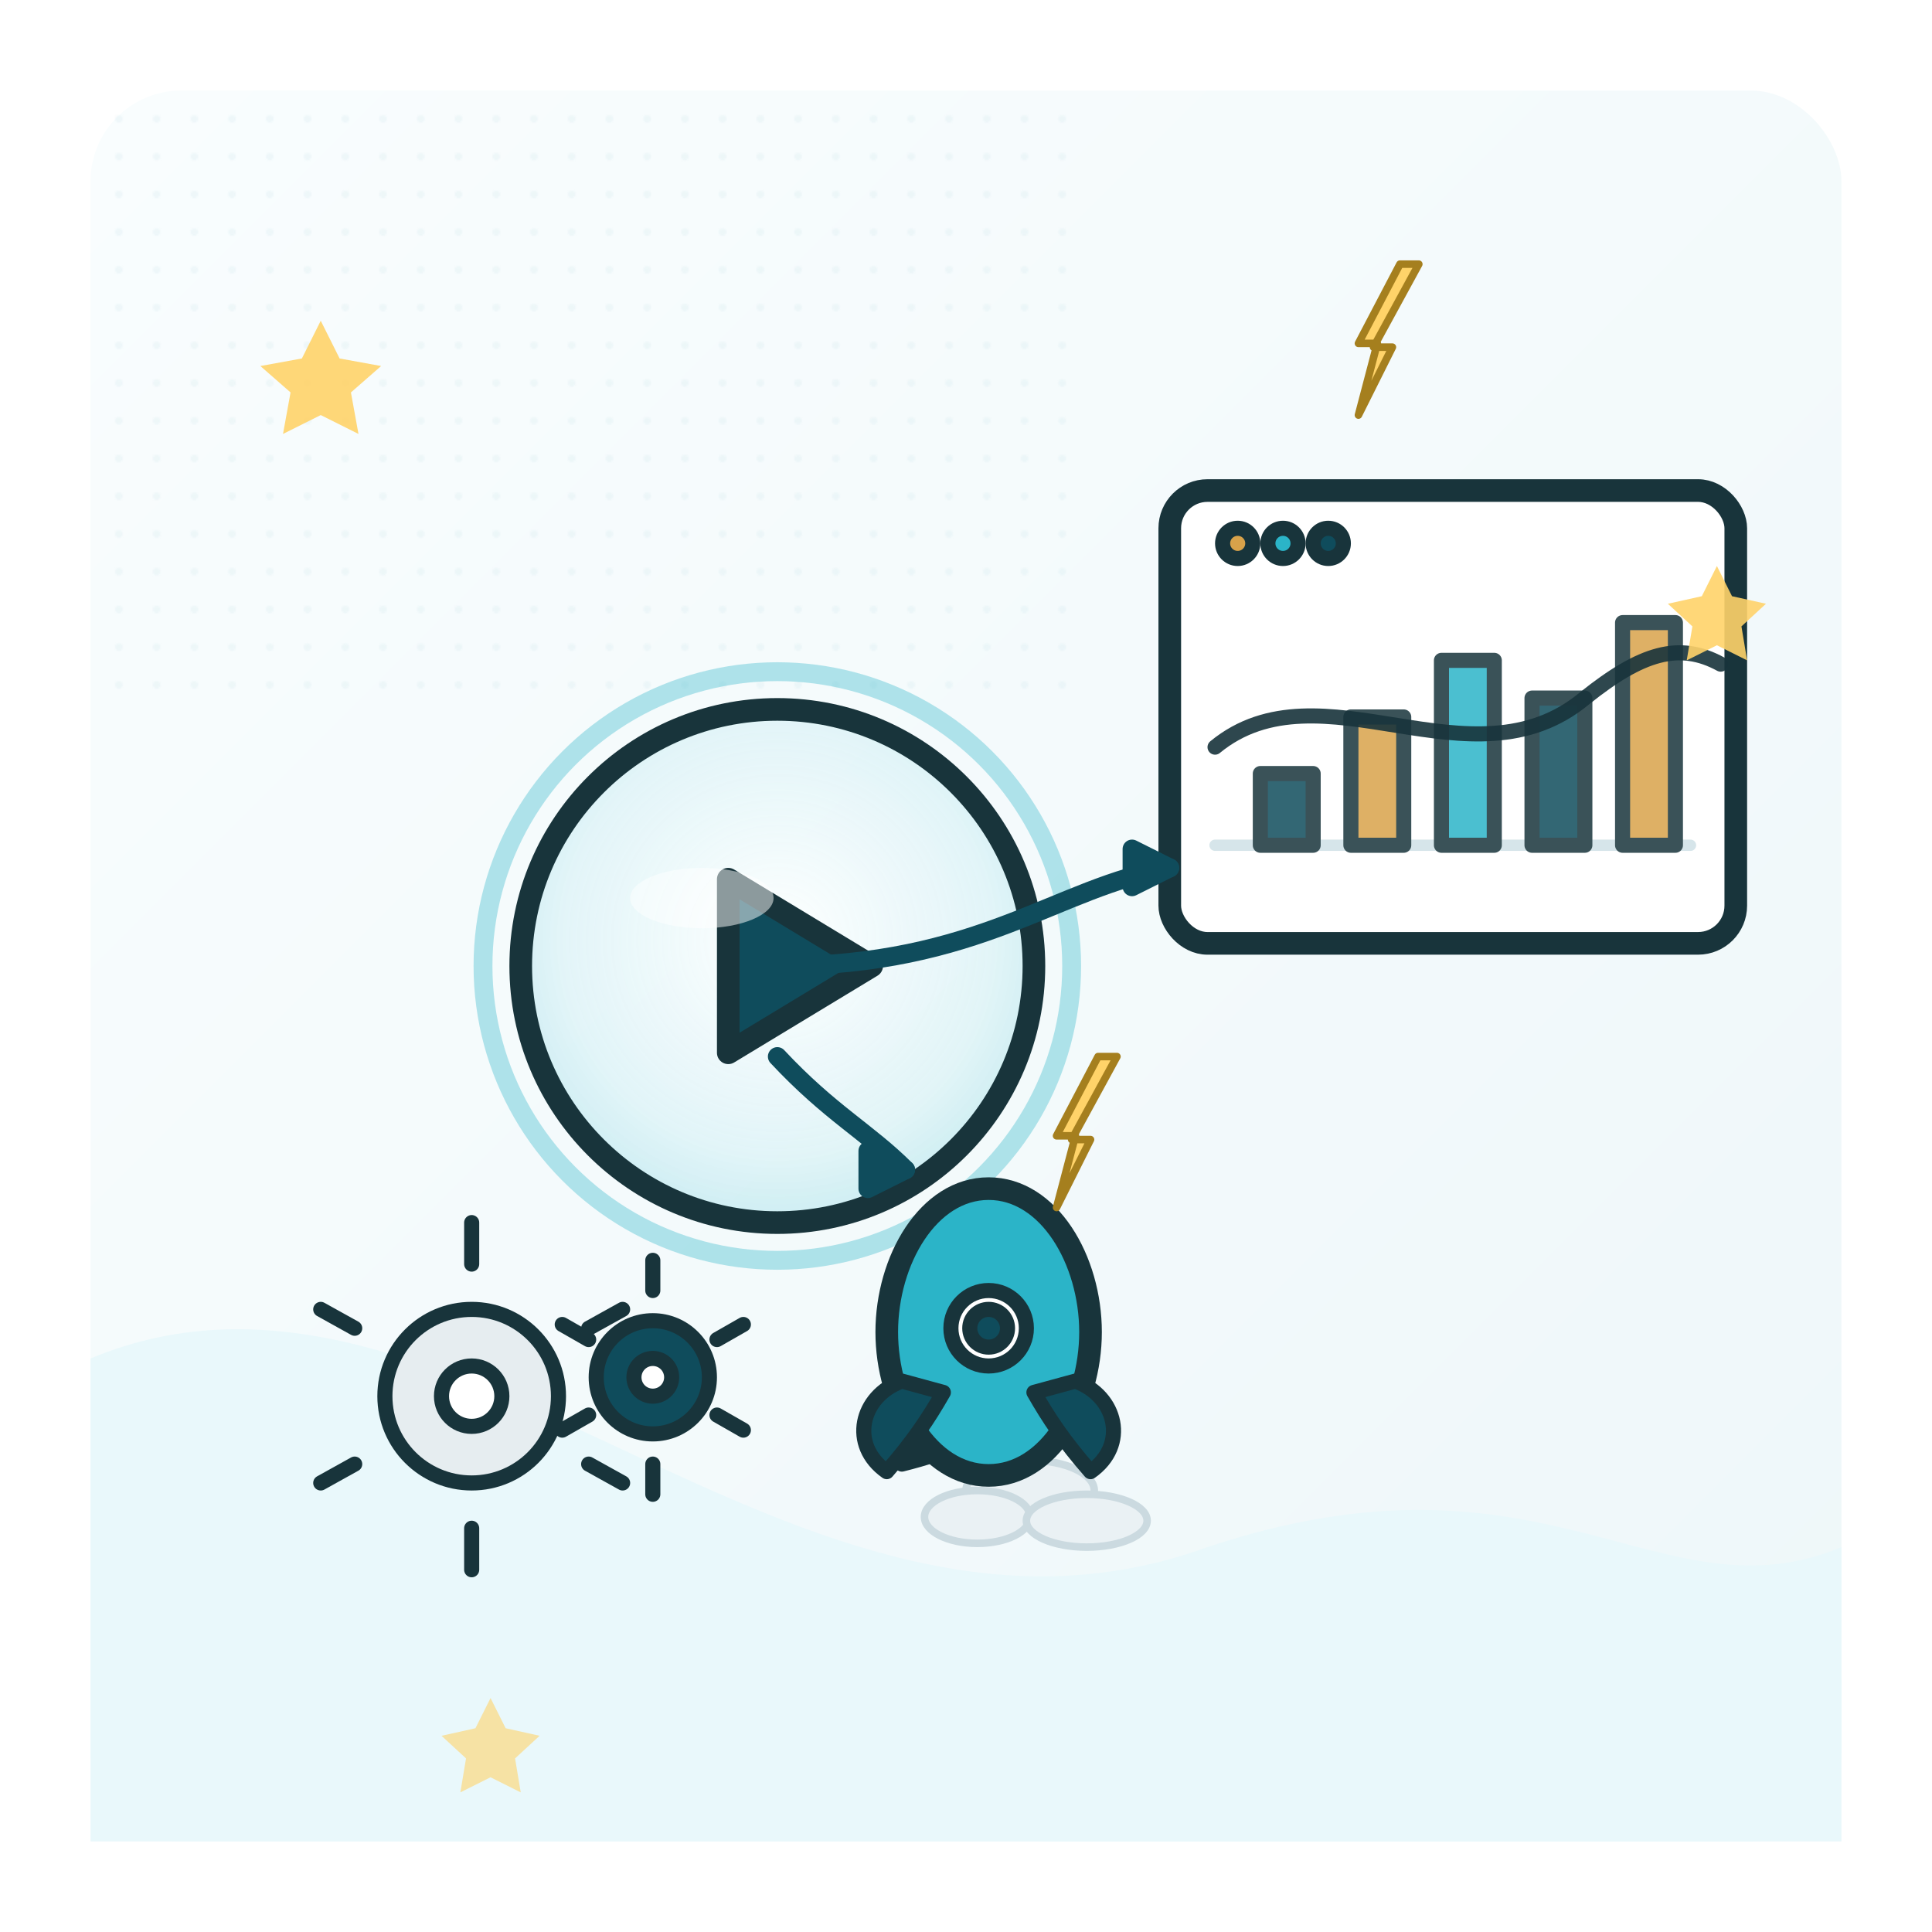 <!-- SVG carré 1024x1024 — "Activer" (style BD, même charte que Observer/Structurer) -->
<svg xmlns="http://www.w3.org/2000/svg" width="1024" height="1024" viewBox="0 0 1024 1024" role="img" aria-labelledby="title desc">
  <title>Activer — visuel symbolique sans texte</title>
  <desc>Bouton “play” central, fusée en décollage, engrenages et tableau de bord : mise en production / activation.</desc>

  <!-- =================== STYLES (palette & traits) =================== -->
  <style>
    :root{
      --brand: #0f4c5c;   /* bleu pétrole */
      --brand2:#2bb4c8;   /* turquoise */
      --accent:#d8a24a;   /* ocre */
      --ink:#18343b;      /* encre sombre pour contours */
      --paper:#ffffff;    /* fond clair */
      --muted:#e6edf0;    /* gris très clair */
    }
    .stroke-ink{ stroke: #18343b; stroke-width: 8; stroke-linecap: round; stroke-linejoin: round; }
    .stroke-ink-thick{ stroke: #18343b; stroke-width: 12; stroke-linecap: round; stroke-linejoin: round; }
    .fill-brand{ fill: #0f4c5c; }
    .fill-brand2{ fill: #2bb4c8; }
    .fill-accent{ fill: #d8a24a; }
    .fill-paper{ fill: #ffffff; }
    .fill-muted{ fill: #e6edf0; }
  </style>

  <!-- =================== DEFS (dégradés, trames, ombres) =================== -->
  <defs>
    <linearGradient id="bgGrad" x1="0" y1="0" x2="1" y2="1">
      <stop offset="0%" stop-color="#f9fdfe"></stop>
      <stop offset="100%" stop-color="#eef7f9"></stop>
    </linearGradient>
    <pattern id="halftone" width="20" height="20" patternUnits="userSpaceOnUse">
      <circle cx="3" cy="3" r="2" fill="#cfe7ec" opacity="0.5"></circle>
    </pattern>
    <filter id="softShadow" x="-20%" y="-20%" width="140%" height="140%">
      <feDropShadow dx="0" dy="6" stdDeviation="10" flood-color="#0f4c5c" flood-opacity="0.15"></feDropShadow>
    </filter>
    <filter id="glow">
      <feDropShadow dx="0" dy="0" stdDeviation="8" flood-color="#2bb4c8" flood-opacity="0.45"></feDropShadow>
    </filter>
    <radialGradient id="btnGrad" cx="50%" cy="45%" r="60%">
      <stop offset="0%" stop-color="#ffffff" stop-opacity="0.95"></stop>
      <stop offset="70%" stop-color="#dff4f7" stop-opacity="0.85"></stop>
      <stop offset="100%" stop-color="#bfe9ef" stop-opacity="0.9"></stop>
    </radialGradient>
  </defs>

  <!-- =================== ARRIÈRE-PLAN =================== -->
  <g filter="url(#softShadow)">
    <rect x="48" y="48" width="928" height="928" rx="48" fill="url(#bgGrad)"></rect>
    <!-- Vague décorative -->
    <path d="M48,720 C240,640 420,900 640,820 C820,760 880,860 976,820 L976,976 L48,976 Z" fill="#e9f8fb"></path>
    <!-- Halftone -->
    <rect x="48" y="48" width="520" height="320" fill="url(#halftone)" opacity="0.45"></rect>
  </g>

  <!-- =================== TABLEAU DE BORD (à droite) =================== -->
  <g transform="translate(620,260)" filter="url(#softShadow)">
    <rect x="0" y="0" width="300" height="240" rx="20" class="fill-paper stroke-ink-thick"></rect>
    <!-- Barres -->
    <g class="stroke-ink" fill="none" opacity="0.85">
      <line x1="24" y1="188" x2="276" y2="188" stroke="#cfe1e6" stroke-width="6"></line>
      <rect x="48" y="150" width="28" height="38" class="fill-brand"></rect>
      <rect x="96" y="120" width="28" height="68" class="fill-accent"></rect>
      <rect x="144" y="90" width="28" height="98" class="fill-brand2"></rect>
      <rect x="192" y="110" width="28" height="78" class="fill-brand"></rect>
      <rect x="240" y="70" width="28" height="118" class="fill-accent"></rect>
    </g>
    <!-- Ligne -->
    <path d="M24,136 C80,90 160,160 220,110 250,86 270,80 292,92" fill="none" stroke="#2bb4c8" stroke-width="8" class="stroke-ink" opacity="0.9"></path>
    <!-- Voyants -->
    <circle cx="36" cy="28" r="8" class="fill-accent stroke-ink"></circle>
    <circle cx="60" cy="28" r="8" class="fill-brand2 stroke-ink"></circle>
    <circle cx="84" cy="28" r="8" class="fill-brand stroke-ink"></circle>
  </g>

  <!-- =================== BOUTON "PLAY" (central) =================== -->
  <g transform="translate(256,356)" filter="url(#glow)">
    <circle cx="156" cy="156" r="136" fill="url(#btnGrad)" class="stroke-ink-thick"></circle>
    <circle cx="156" cy="156" r="156" fill="none" stroke="#2bb4c8" stroke-width="10" opacity="0.35"></circle>
    <!-- Icône play -->
    <path d="M130,110 L130,202 L206,156 Z" class="fill-brand stroke-ink-thick"></path>
    <!-- Reflets -->
    <ellipse cx="116" cy="120" rx="38" ry="16" fill="#ffffff" opacity="0.5"></ellipse>
  </g>

  <!-- =================== FUSÉE (décollage = activation) =================== -->
  <g transform="translate(460,620)">
    <!-- Flamme -->
    <path d="M64,72 C72,110 36,130 18,156 42,150 70,140 84,120 96,104 90,88 64,72 Z" class="fill-accent stroke-ink"></path>
    <!-- Fumée -->
    <g fill="#e9f1f3" stroke="#c7d7dd" stroke-width="4" opacity="0.9">
      <ellipse cx="86" cy="170" rx="34" ry="16"></ellipse>
      <ellipse cx="58" cy="184" rx="28" ry="14"></ellipse>
      <ellipse cx="116" cy="186" rx="32" ry="14"></ellipse>
    </g>
    <!-- Corps -->
    <g transform="translate(0,0)">
      <path d="M64,10 C96,10 118,48 118,86 C118,124 96,162 64,162 C32,162 10,124 10,86 C10,48 32,10 64,10 Z" class="fill-brand2 stroke-ink-thick"></path>
      <circle cx="64" cy="84" r="20" class="fill-paper stroke-ink"></circle>
      <circle cx="64" cy="84" r="10" class="fill-brand stroke-ink"></circle>
    </g>
    <!-- Ailettes -->
    <path d="M18,112 C-4,120 -10,146 10,160 24,144 32,132 40,118 Z" class="fill-brand stroke-ink"></path>
    <path d="M110,112 C132,120 138,146 118,160 104,144 96,132 88,118 Z" class="fill-brand stroke-ink"></path>
  </g>

  <!-- =================== ENGRANAGES (automatisation) =================== -->
  <g transform="translate(250,740)" filter="url(#softShadow)">
    <!-- Grand engrenage -->
    <g>
      <circle cx="0" cy="0" r="46" class="fill-muted stroke-ink"></circle>
      <g class="stroke-ink" fill="none" stroke-width="10">
        <path d="M0,-70 v-22"></path><path d="M0,70 v22"></path>
        <path d="M-62,-36 l-18,-10"></path><path d="M62,36 l18,10"></path>
        <path d="M-62,36 l-18,10"></path><path d="M62,-36 l18,-10"></path>
      </g>
      <circle cx="0" cy="0" r="16" class="fill-paper stroke-ink"></circle>
    </g>
    <!-- Petit engrenage -->
    <g transform="translate(96,-10)">
      <circle cx="0" cy="0" r="30" class="fill-brand stroke-ink"></circle>
      <g class="stroke-ink" fill="none" stroke-width="8">
        <path d="M0,-46 v-16"></path><path d="M0,46 v16"></path>
        <path d="M-34,-20 l-14,-8"></path><path d="M34,20 l14,8"></path>
        <path d="M-34,20 l-14,8"></path><path d="M34,-20 l14,-8"></path>
      </g>
      <circle cx="0" cy="0" r="10" class="fill-paper stroke-ink"></circle>
    </g>
  </g>

  <!-- =================== CONNECTEURS (du bouton vers le dashboard & la fusée) =================== -->
  <g stroke="#0f4c5c" stroke-width="10" stroke-linecap="round" stroke-linejoin="round">
    <!-- Vers dashboard -->
    <path d="M412,512 C520,512 560,470 620,460" fill="none"></path>
    <path d="M620,460 l-20,-10 v20 z" class="fill-brand"></path>
    <!-- Vers fusée -->
    <path d="M412,560 C440,590 460,600 480,620" fill="none"></path>
    <path d="M480,620 l-20,-10 v20 z" class="fill-brand"></path>
  </g>

  <!-- =================== ÉCLAIRS d’activation =================== -->
  <g fill="#ffd369" stroke="#a57f1e" stroke-width="4" stroke-linejoin="round">
    <path d="M560,640 l18,-36 -10,0 24,-44 -10,0 -22,42 10,0 z"></path>
    <path d="M720,220 l18,-36 -10,0 24,-44 -10,0 -22,42 10,0 z"></path>
  </g>

  <!-- =================== ÉTOILES BD =================== -->
  <g fill="#ffd369" opacity="0.9">
    <path d="M170,170 l10,20 22,4 -16,14 4,22 -20,-10 -20,10 4,-22 -16,-14 22,-4z"></path>
    <path d="M910,300 l8,16 18,4 -13,12 3,18 -16,-8 -16,8 3,-18 -13,-12 18,-4z"></path>
    <path d="M260,900 l8,16 18,4 -13,12 3,18 -16,-8 -16,8 3,-18 -13,-12 18,-4z" opacity="0.65"></path>
  </g>
</svg>
